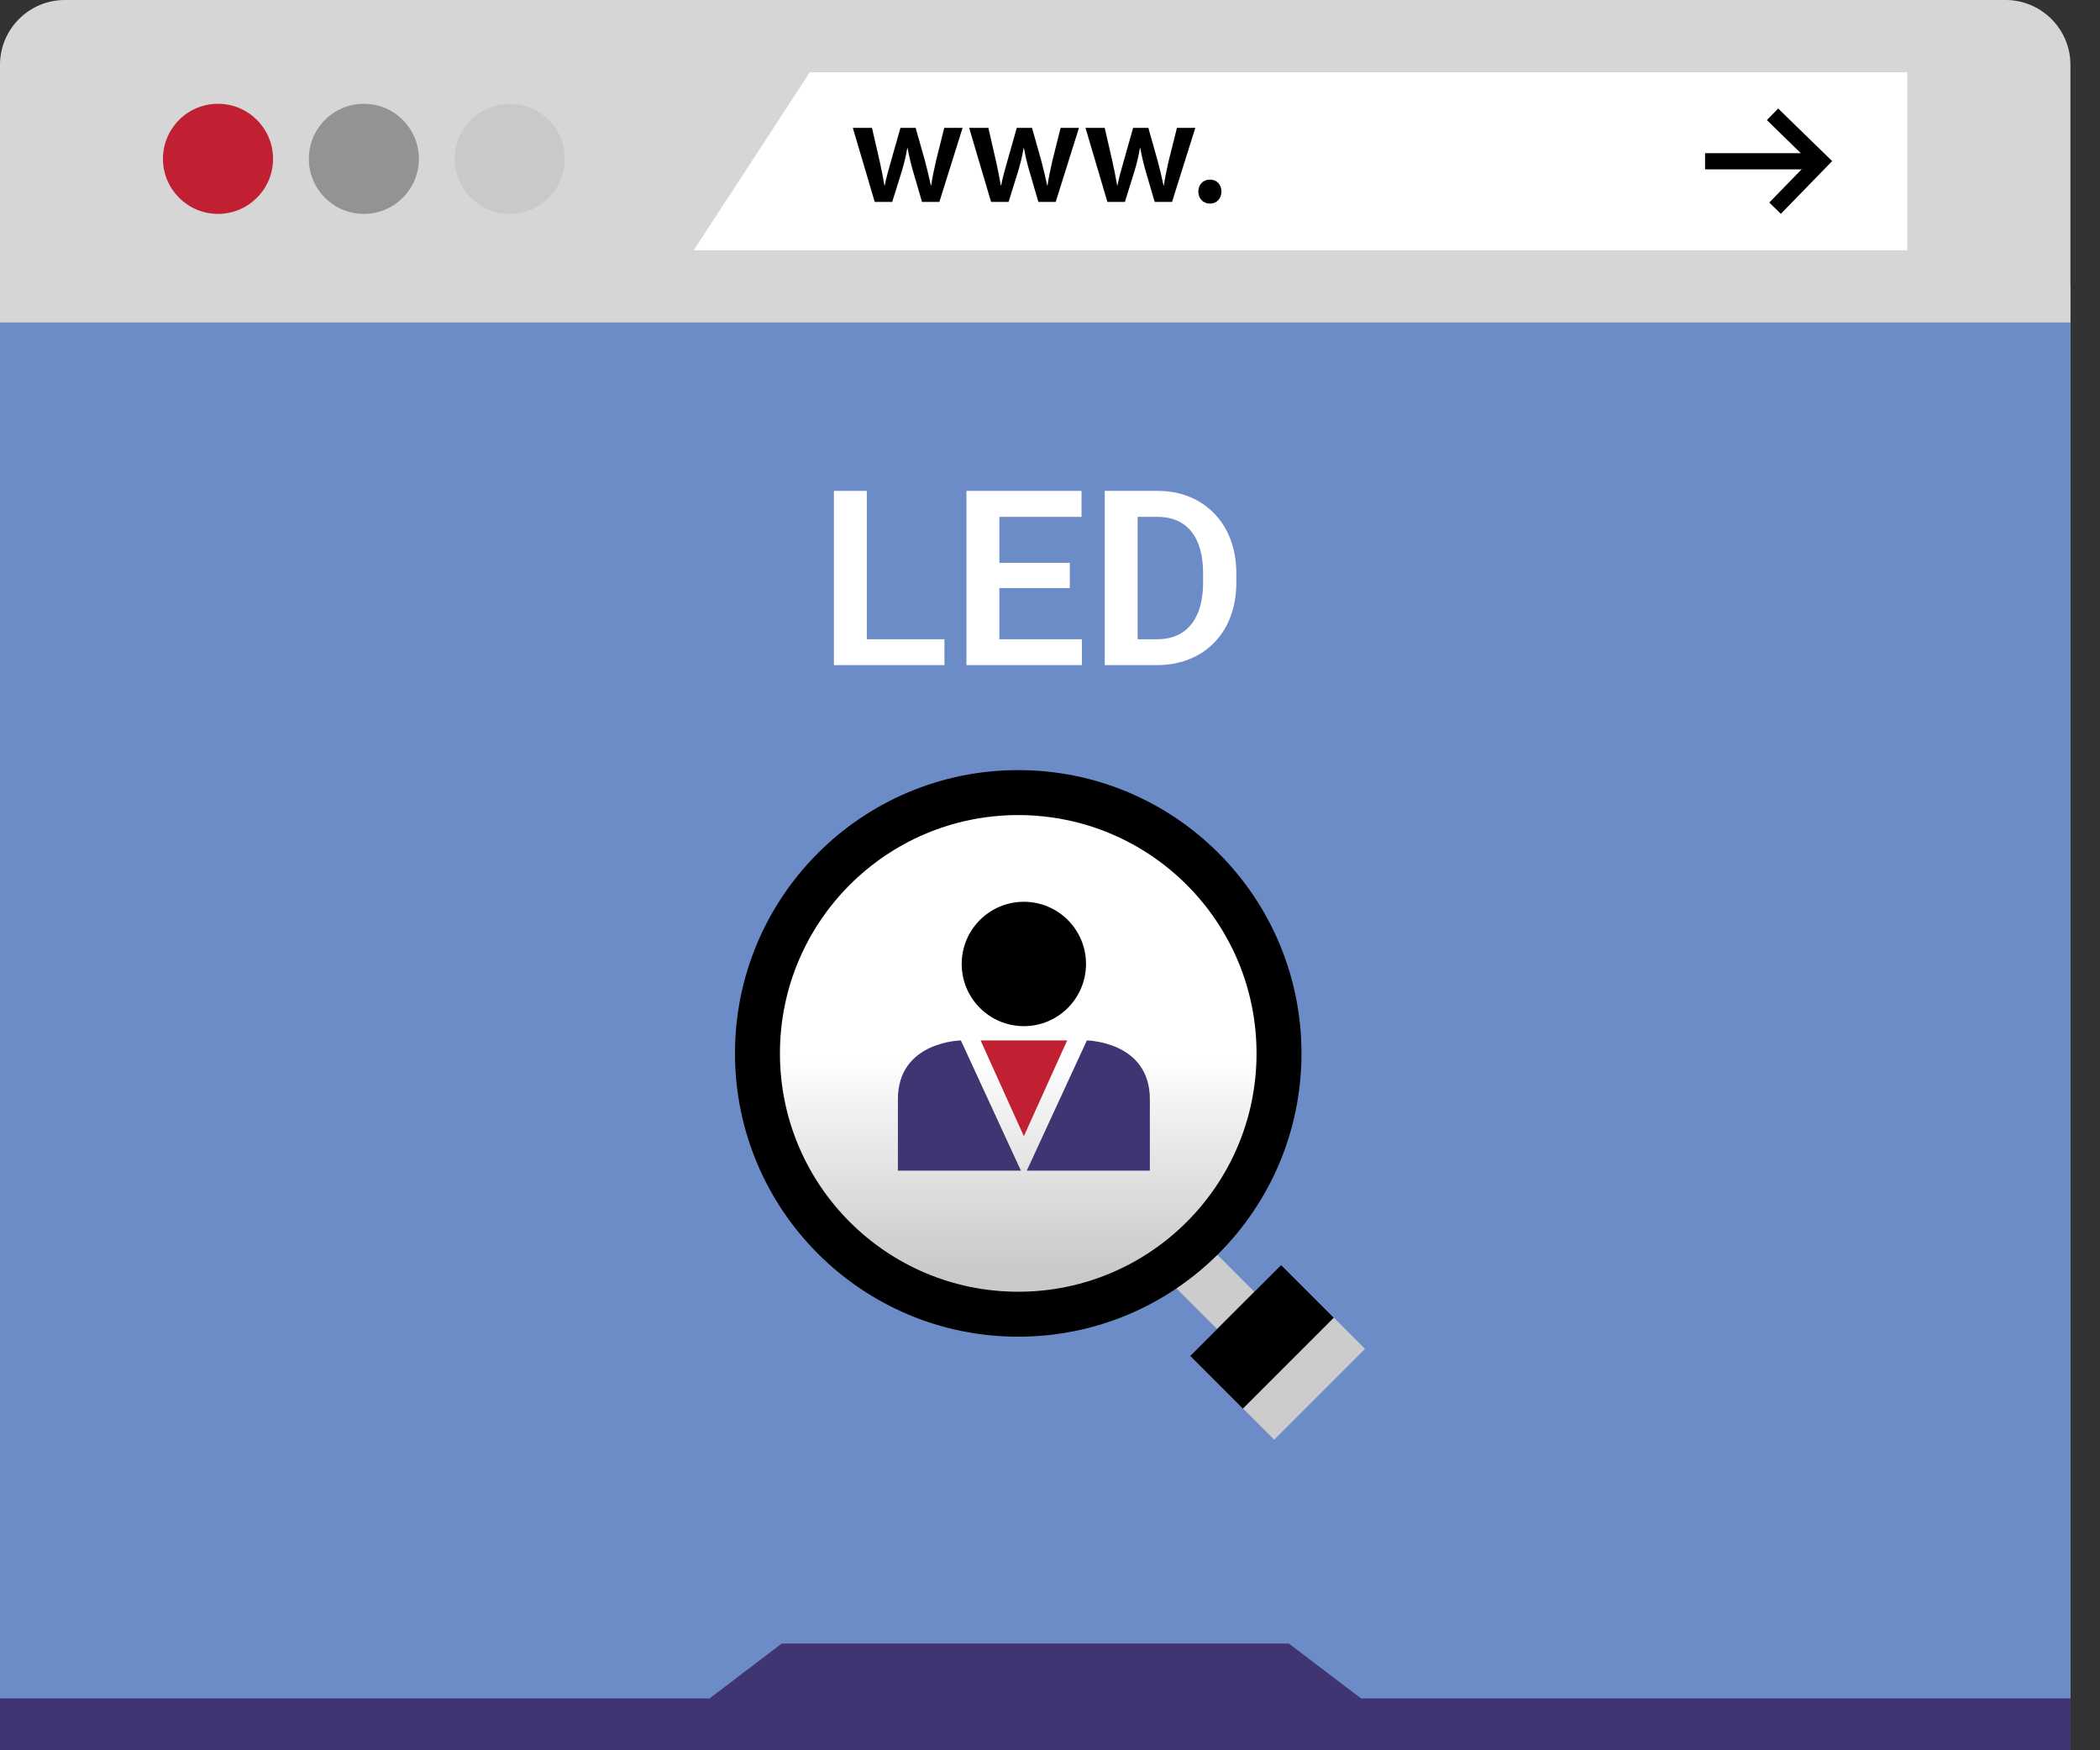 <svg width="60" height="50" viewBox="0 0 60 50" fill="none" xmlns="http://www.w3.org/2000/svg">
<rect x="0" y="0" width="60" height="50" fill="#333333" stroke="none"/>
<path d="M59.16 8.113H0V49.536H59.16V8.113Z" fill="#6C8CC7"/>
<path d="M0 9.213V1.849C0 0.832 0.832 0 1.849 0H57.306C58.323 0 59.155 0.832 59.155 1.849V9.212H0V9.213Z" fill="#D6D6D6"/>
<path d="M54.494 7.149H19.82L23.137 2.065H54.494V7.149Z" fill="white"/>
<path d="M6.229 6.11C7.097 6.11 7.801 5.406 7.801 4.538C7.801 3.669 7.097 2.965 6.229 2.965C5.36 2.965 4.656 3.669 4.656 4.538C4.656 5.406 5.36 6.11 6.229 6.11Z" fill="#C02032"/>
<path d="M10.396 6.11C11.264 6.11 11.968 5.406 11.968 4.538C11.968 3.669 11.264 2.965 10.396 2.965C9.528 2.965 8.824 3.669 8.824 4.538C8.824 5.406 9.528 6.11 10.396 6.11Z" fill="#939393"/>
<path d="M14.565 6.11C15.433 6.11 16.137 5.406 16.137 4.538C16.137 3.669 15.433 2.965 14.565 2.965C13.697 2.965 12.993 3.669 12.993 4.538C12.993 5.406 13.697 6.11 14.565 6.11Z" fill="#C9C9C9"/>
<path d="M24.914 3.652L25.135 4.613C25.183 4.838 25.231 5.068 25.27 5.298H25.279C25.323 5.068 25.392 4.833 25.453 4.617L25.727 3.652H26.161L26.427 4.591C26.491 4.839 26.548 5.069 26.596 5.299H26.605C26.639 5.069 26.687 4.839 26.744 4.591L26.979 3.652H27.503L26.839 5.768H26.343L26.092 4.907C26.027 4.687 25.979 4.486 25.931 4.23H25.922C25.878 4.491 25.823 4.699 25.761 4.907L25.492 5.768H24.992L24.366 3.652H24.914Z" fill="black"/>
<path d="M28.239 3.652L28.459 4.613C28.508 4.838 28.556 5.068 28.595 5.298H28.604C28.647 5.068 28.716 4.833 28.777 4.617L29.051 3.652H29.486L29.751 4.591C29.816 4.839 29.872 5.069 29.92 5.299H29.929C29.963 5.069 30.012 4.839 30.068 4.591L30.303 3.652H30.828L30.163 5.768H29.668L29.416 4.907C29.352 4.687 29.303 4.486 29.255 4.23H29.246C29.203 4.491 29.147 4.699 29.085 4.907L28.816 5.768H28.316L27.69 3.652H28.239Z" fill="black"/>
<path d="M31.563 3.652L31.784 4.613C31.832 4.838 31.88 5.068 31.919 5.298H31.928C31.971 5.068 32.041 4.833 32.102 4.617L32.375 3.652H32.81L33.075 4.591C33.14 4.839 33.196 5.069 33.244 5.299H33.253C33.288 5.069 33.336 4.839 33.392 4.591L33.627 3.652H34.152L33.487 5.768H32.991L32.739 4.907C32.675 4.687 32.627 4.486 32.579 4.23H32.569C32.526 4.491 32.471 4.699 32.408 4.907L32.14 5.768H31.64L31.014 3.652H31.563Z" fill="black"/>
<path d="M34.238 5.473C34.238 5.273 34.376 5.13 34.568 5.13C34.764 5.13 34.898 5.269 34.898 5.473C34.898 5.668 34.767 5.816 34.568 5.816C34.374 5.816 34.238 5.668 34.238 5.473Z" fill="black"/>
<path d="M59.16 48.525H0V50H59.16V48.525Z" fill="black"/>
<path d="M57.974 48.524H50.37H47.066H38.894L36.823 46.95H22.336L20.266 48.524H12.094H8.79H1.185H0V49.999H59.16V48.524H57.974Z" fill="#403572"/>
<path d="M50.881 6.109L50.551 5.786L51.693 4.612L50.482 3.43L50.805 3.1L52.347 4.602L50.881 6.109Z" fill="black"/>
<path d="M51.768 4.376H48.716V4.838H51.768V4.376Z" fill="black"/>
<path d="M34.77 37.962L35.835 36.898L34.518 35.58L33.453 36.645L34.77 37.962Z" fill="#CCCCCC"/>
<path d="M35.513 40.24L38.108 37.646L36.603 36.141L34.008 38.735L35.513 40.24Z" fill="black"/>
<path d="M29.092 38.185C33.562 38.185 37.185 34.562 37.185 30.092C37.185 25.623 33.562 22 29.092 22C24.623 22 21 25.623 21 30.092C21 34.562 24.623 38.185 29.092 38.185Z" fill="black"/>
<path d="M29.092 36.901C32.853 36.901 35.901 33.853 35.901 30.092C35.901 26.332 32.853 23.284 29.092 23.284C25.332 23.284 22.284 26.332 22.284 30.092C22.284 33.853 25.332 36.901 29.092 36.901Z" fill="url(#paint0_linear_111_71)"/>
<path d="M36.405 41.127L39 38.532L38.112 37.643L35.517 40.238L36.405 41.127Z" fill="#CCCCCC"/>
<path d="M29.253 29.314C30.234 29.314 31.029 28.518 31.029 27.537C31.029 26.556 30.234 25.761 29.253 25.761C28.272 25.761 27.477 26.556 27.477 27.537C27.477 28.518 28.272 29.314 29.253 29.314Z" fill="black"/>
<path d="M29.169 33.442L27.454 29.722C27.454 29.722 25.654 29.746 25.654 31.402C25.654 33.058 25.654 33.442 25.654 33.442C25.654 33.442 29.181 33.442 29.169 33.442Z" fill="#403572"/>
<path d="M29.337 33.442L31.053 29.722C31.053 29.722 32.853 29.746 32.853 31.402C32.853 33.058 32.853 33.442 32.853 33.442C32.853 33.442 29.325 33.442 29.337 33.442Z" fill="#403572"/>
<path d="M29.253 29.722H28.017L29.253 32.458L30.49 29.722H29.253Z" fill="#C02032"/>
<path d="M26.984 18.262V19H24.482V18.262H26.984ZM24.766 14.023V19H23.826V14.023H24.766Z" fill="white"/>
<path d="M30.912 18.262V19H28.266V18.262H30.912ZM28.553 14.023V19H27.613V14.023H28.553ZM30.566 16.078V16.799H28.266V16.078H30.566ZM30.901 14.023V14.765H28.266V14.023H30.901Z" fill="white"/>
<path d="M33.051 19H31.978L31.985 18.262H33.051C33.341 18.262 33.583 18.198 33.779 18.07C33.975 17.94 34.123 17.755 34.224 17.513C34.324 17.269 34.374 16.978 34.374 16.638V16.382C34.374 16.12 34.346 15.889 34.289 15.688C34.232 15.488 34.147 15.319 34.036 15.182C33.926 15.045 33.791 14.942 33.629 14.871C33.467 14.8 33.281 14.765 33.072 14.765H31.957V14.023H33.072C33.404 14.023 33.708 14.079 33.981 14.191C34.257 14.303 34.495 14.463 34.695 14.673C34.898 14.88 35.053 15.129 35.16 15.418C35.27 15.707 35.324 16.031 35.324 16.389V16.638C35.324 16.994 35.27 17.317 35.16 17.609C35.053 17.898 34.898 18.147 34.695 18.354C34.495 18.561 34.255 18.721 33.977 18.832C33.7 18.944 33.391 19 33.051 19ZM32.504 14.023V19H31.564V14.023H32.504Z" fill="white"/>
<defs>
<linearGradient id="paint0_linear_111_71" x1="29.092" y1="23.284" x2="29.092" y2="36.901" gradientUnits="userSpaceOnUse">
<stop offset="0.51" stop-color="white"/>
<stop offset="0.955" stop-color="#CBC8C8"/>
</linearGradient>
</defs>
</svg>
